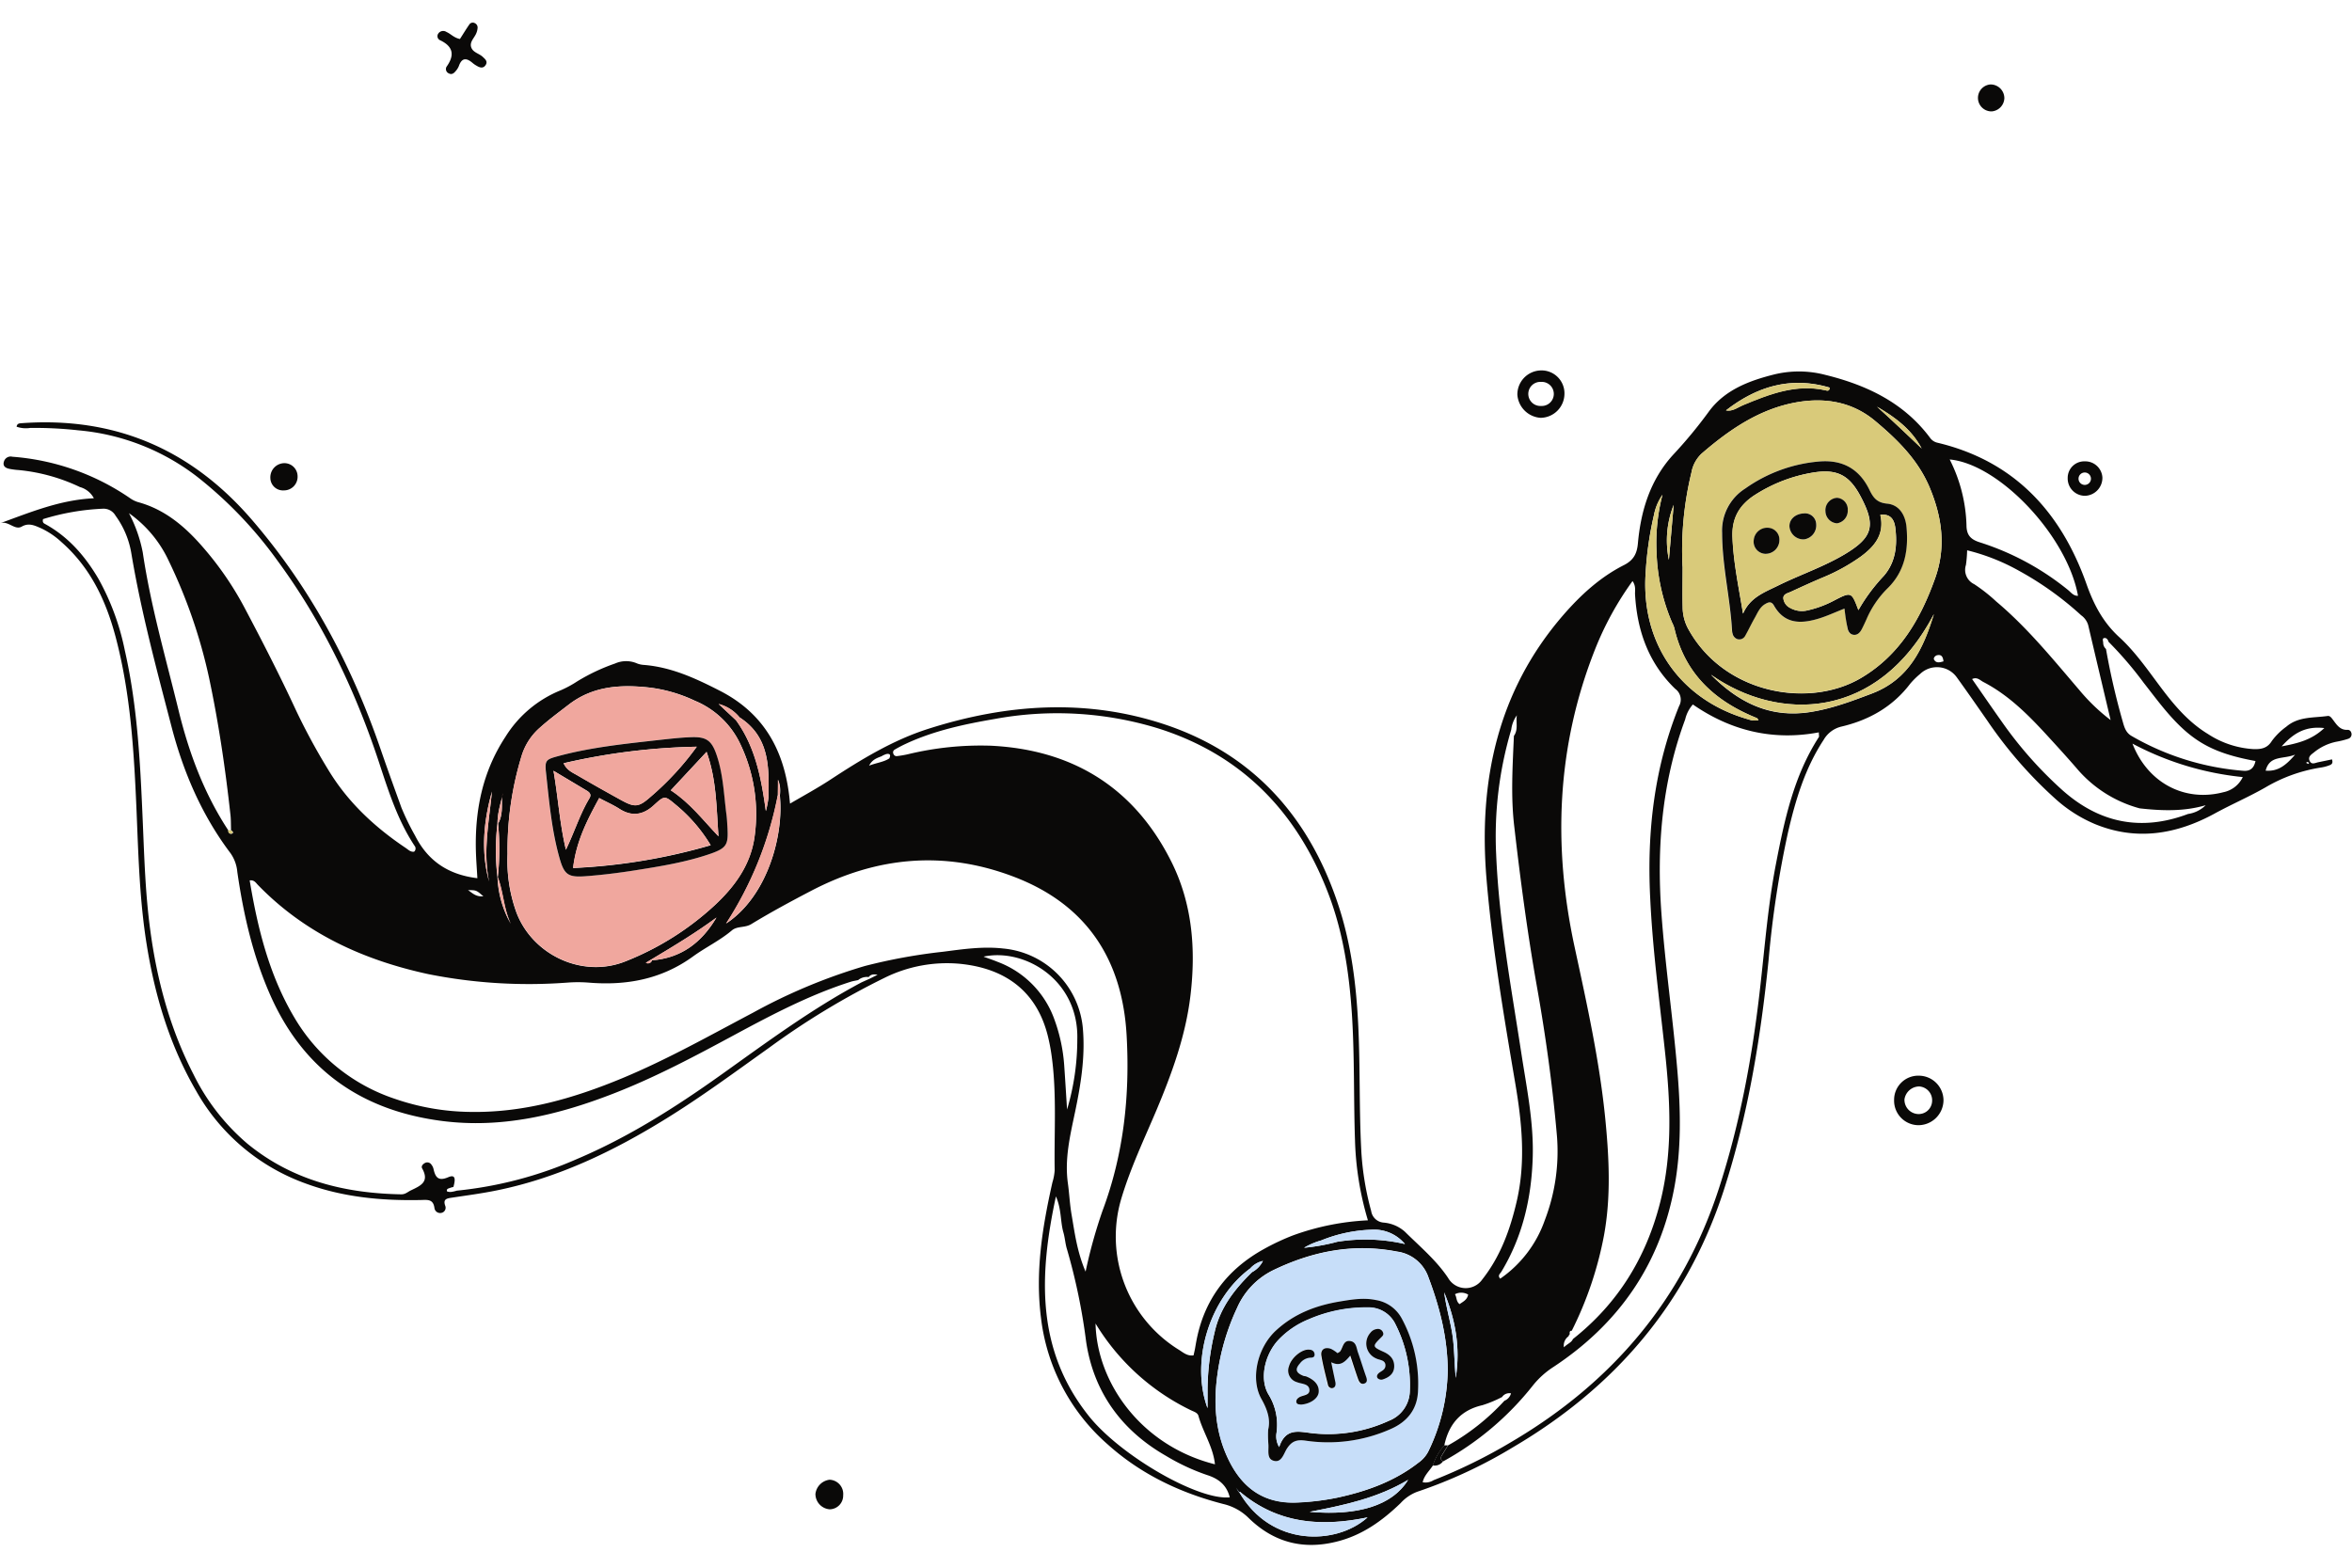 <svg xmlns="http://www.w3.org/2000/svg" id="Layer_1" data-name="Layer 1" viewBox="0 0 570 380"><defs><style>.cls-1{fill:#0a0908;}.cls-2{fill:#d9ca7a;}.cls-3{fill:#f0a79e;}.cls-4{fill:#c7def9;}</style></defs><path class="cls-1" d="M0,126.84c7.41-2.68,14.56-5.68,22.75-6.06a5.43,5.43,0,0,0-3.38-2.72,44.26,44.26,0,0,0-14.83-4.12,16.73,16.73,0,0,1-2.24-.29c-1-.19-1.71-.71-1.33-1.82A1.7,1.7,0,0,1,3,110.71a58,58,0,0,1,28.45,10,6.75,6.75,0,0,0,2,1c6.62,1.8,11.54,6.06,15.86,11.08a77.48,77.48,0,0,1,9.83,14.29c4.36,8.23,8.61,16.51,12.55,25a153.29,153.29,0,0,0,7.91,14.59c4.73,7.82,11.24,13.85,18.75,18.89.59.4,1.14,1,2,.89a1,1,0,0,0,.16-1.37c-3.94-5.94-6.14-12.63-8.34-19.32C86.37,167.91,78.44,151.15,67.32,136a100.46,100.46,0,0,0-19.51-20.42A55,55,0,0,0,19,104.31a95,95,0,0,0-11.69-.58,6.82,6.82,0,0,1-3.29-.3c.12-.77.64-.8,1.09-.84,22.58-1.67,41.12,6.23,55.9,23.36,14.18,16.44,24.18,35.17,31.21,55.6,1.63,4.75,3.35,9.48,5.06,14.21a60.46,60.46,0,0,0,3.3,6.77c3.08,6.11,8,9.49,15.11,10.34-.12-2.21-.3-4.41-.36-6.62-.26-9.91,1.64-19.25,7.18-27.68a28.15,28.15,0,0,1,13.36-11.24,26.22,26.22,0,0,0,4-2.16,47.08,47.08,0,0,1,9.19-4.34,6.62,6.62,0,0,1,5.13-.1,5.28,5.28,0,0,0,1.81.44c6.68.52,12.56,3.25,18.44,6.26,10.4,5.31,15.4,14,16.79,25.22.07.5.11,1,.23,2.14,3.42-2,6.7-3.78,9.79-5.81,7.49-4.91,15.14-9.58,23.7-12.31,19-6.07,38.39-7.42,57.53-1,21.44,7.22,34.95,22.62,41.91,43.86,3.11,9.48,4.32,19.32,4.79,29.3s.19,20.16.73,30.23a70,70,0,0,0,2.39,14.48,3.29,3.29,0,0,0,3,2.81,8.85,8.85,0,0,1,5.15,2.19c3.64,3.61,7.63,6.92,10.5,11.23a4.9,4.9,0,0,0,8.29.34c4.38-5.56,6.72-12,8.31-18.82,2.23-9.55,1.31-19-.3-28.52-2.8-16.51-5.6-33.05-7-49.74-1.95-23.54,2.59-45.39,18.53-63.86,4.25-4.91,9-9.27,14.77-12.19,2.38-1.21,3.17-2.82,3.39-5.27.71-7.94,3-15.37,8.46-21.39a111.89,111.89,0,0,0,8.62-10.4c3.86-5.38,9.82-7.62,16-9.17a25.31,25.31,0,0,1,12.35.12c10,2.46,19,6.72,25.35,15.22a3,3,0,0,0,1.8,1.22c18.63,4.43,29.93,16.79,36.12,34.22,1.77,5,4,9.27,7.92,12.88,4.28,3.91,7.49,8.82,11,13.39,3,3.9,6.29,7.56,10.58,10.15a22.51,22.51,0,0,0,11,3.63c1.9.06,3.37-.22,4.45-2a15.78,15.78,0,0,1,3.49-3.43c2.93-2.51,6.59-2.11,10-2.6.64-.1,1,.54,1.42,1.07.86,1.17,1.7,2.41,3.47,2.29.53,0,.87.45.92,1a1.14,1.14,0,0,1-.78,1.16,20.91,20.91,0,0,1-2.93.73,12.49,12.49,0,0,0-5.4,2.58c-.67.53-1.57,1.08-1,2.14.48.89,1.3.4,2,.25l3.37-.7c.33,1-.16,1.25-.59,1.42a9.73,9.73,0,0,1-2.18.57,37.89,37.89,0,0,0-13.35,4.8c-4,2.29-8.29,4.13-12.37,6.37-9.19,5-18.91,6.67-29,2.5a33.93,33.93,0,0,1-9.5-6.06,103.93,103.93,0,0,1-16.59-19.06c-2.45-3.51-4.87-7-7.4-10.5a5.91,5.91,0,0,0-8.81-.77,19.45,19.45,0,0,0-2.42,2.38c-4.23,5.58-9.95,8.81-16.63,10.39a6.76,6.76,0,0,0-4.35,3.22c-4.5,6.85-6.81,14.53-8.63,22.39a244.18,244.18,0,0,0-4.71,30.9c-1.92,19-5,37.82-10.93,56.08-8.94,27.41-26.45,47.67-51.06,62.13a116.51,116.51,0,0,1-23.21,10.78,10.44,10.44,0,0,0-4,2.75c-4.49,4.33-9.44,7.88-15.68,9.37-8.18,2-15.25,0-21.19-5.83a12.9,12.9,0,0,0-6.1-3.34c-10.38-2.68-19.91-7.19-27.93-14.38a48.21,48.21,0,0,1-16.23-30.65c-1.44-11.21.32-22.06,2.75-32.89a12.87,12.87,0,0,0,.56-3c-.16-9.31.55-18.65-.77-27.93-.21-1.49-.5-3-.85-4.44-2.56-10.53-9.83-16.51-21.36-17.65A34.09,34.09,0,0,0,214.41,237a185.92,185.92,0,0,0-28.06,17c-8.2,5.84-16.3,11.83-24.88,17.13-12.81,7.93-26.23,14.4-41.1,17.42-3.57.73-7.2,1.21-10.8,1.75-1.22.19-2.29.3-1.66,2a1.27,1.27,0,0,1-1,1.71,1.39,1.39,0,0,1-1.63-1.24c-.31-2.19-1.75-1.92-3.35-1.89-9.5.19-18.83-.68-27.84-4a49.77,49.77,0,0,1-26.54-22.43c-6.4-11-10-23-12-35.5-1.7-10.58-2-21.27-2.44-32-.61-14.32-1.4-28.64-5.1-42.6-2.34-8.79-6.09-16.77-13.08-22.92a19.28,19.28,0,0,0-5-3.39c-1.46-.63-2.92-1.39-4.65-.4S2,126.11,0,126.84Zm210.55,110a3.3,3.3,0,0,0-2.58.73c-.6.14-1.23.22-1.82.41-9.88,3.15-19,7.94-28.09,12.84-9.64,5.2-19.3,10.35-29.53,14.31-13.29,5.15-26.89,8.43-41.31,6.6-19.4-2.48-33.51-12.2-41.59-30.23-4.3-9.63-6.62-19.79-8.12-30.16a9.25,9.25,0,0,0-1.64-4.52c-6.93-9.18-11.4-19.56-14.28-30.6-3.64-14-7.42-28-9.79-42.27A21.35,21.35,0,0,0,28,125a3.32,3.32,0,0,0-3.09-1.69,57.43,57.43,0,0,0-14.48,2.52c-.2.8.16,1,.47,1.17,5.71,3.13,9.78,7.86,13,13.37a60.22,60.22,0,0,1,6.35,17.29c3.14,13.81,3.77,27.9,4.37,42,.36,8.56.63,17.11,1.77,25.6,1.63,12.29,4.81,24.13,10.53,35.21A52.27,52.27,0,0,0,60,277.26c10.85,8.87,23.57,12,37.26,12.24,1,0,1.53-.58,2.28-.94,2.37-1.14,4.61-2.05,2.77-5.34-.34-.61.3-1.2.92-1.42a1.2,1.2,0,0,1,1.32.5,2.73,2.73,0,0,1,.5,1c.44,2,1.11,3.11,3.56,2.06,1.56-.67,1.92.09,1.27,2.36a4.77,4.77,0,0,0-.7.18c-.39.18-1,.19-.87.82,0,.15.66.23,1,.2a8.79,8.79,0,0,0,1.4-.31,96,96,0,0,0,29-7.62c12.57-5.32,24-12.59,35.08-20.49s22-16,34-22.38l2-.9,1.89-.94C211.74,236.11,211.08,236.16,210.55,236.79Zm169.88,86.56a1,1,0,0,0-.3.51,2.74,2.74,0,0,0-1.12,2.67c.94-.92,1.84-1.15,2.18-2,10.88-8.59,17.74-19.72,21.14-33.1,3.09-12.19,2.48-24.49,1.15-36.8s-3-24.75-3.57-37.22c-.78-15.92,1-31.43,7-46.28a3.23,3.23,0,0,0-.92-4.2c-6.51-6.28-9.27-14.2-9.75-23.06,0-.91.21-1.93-.6-3.07a75.56,75.56,0,0,0-9.14,16.69c-9.26,23.48-10.18,47.56-4.9,72,3,13.9,6.09,27.79,7.47,42,.9,9.29,1.35,18.6-.34,27.87a87.43,87.43,0,0,1-7.82,23.16C380.43,322.55,380.35,322.9,380.43,323.35Zm-12.83-150a7.43,7.43,0,0,0-1.36,3.48,90.75,90.75,0,0,0-3.65,30.23c.68,16.26,3.66,32.26,6.12,48.31,1.28,8.34,3,16.63,2.74,25.12-.3,9.85-2.45,19.2-7.6,27.72-.28.46-1,.92-.27,1.68a28.73,28.73,0,0,0,10.8-14.18,46.45,46.45,0,0,0,2.94-20.4c-1.05-12.15-2.73-24.24-4.86-36.25-2.28-12.88-4-25.85-5.49-38.83-.86-7.27-.39-14.6-.08-21.9,1.12-1.55.43-3.37.72-5l.11-.56.2.17C367.82,173.05,367.71,173.19,367.6,173.34Zm-153.79,9.84c-1.11.47-2.36.74-3.19,2.35,1.87-.72,3.51-.85,4.91-1.76.19-.42.36-1-.21-1.08S214.32,183,213.81,183.18Zm-93.1,16.43c1.55-2.73.54-5.89,1.17-7.34-.26,1.52-1.31,4.33-1.32,7.34a54.36,54.36,0,0,0,0,13,24.83,24.83,0,0,0,3.23,11.29c-1.74-3.58-1.76-7.62-3.17-11.3A62.67,62.67,0,0,0,120.71,199.61ZM158,232.77c7.15-.52,12.1-4.38,15.64-10.36-5,3.69-10.29,6.88-15.61,10.06l-1.51.9A1,1,0,0,0,158,232.77Zm162.23,67.9a17,17,0,0,0-4.19,1.78,49.06,49.06,0,0,0,8-1.43,42.61,42.61,0,0,1,16.45.53,9.77,9.77,0,0,0-8.22-3.47A35.45,35.45,0,0,0,320.2,300.67ZM178.39,174.61c4.68,6.45,6.11,14,7.22,22a22.71,22.71,0,0,0,.63-3.29c.16-7.37.26-14.73-7-19.42a9.58,9.58,0,0,0-5.07-3.23Zm185.67,164a28.6,28.6,0,0,1-4.8,2c-5.14,1.17-8,4.43-9.16,9.38,0,.12-.05.24-.07.37a14.09,14.09,0,0,0-2.77,4.86c-.83,1.31-2.11,2.38-2.48,4.07a3.65,3.65,0,0,0,2.64-.5,128.17,128.17,0,0,0,18.92-9.31c24.27-14.29,41.45-34.39,50.22-61.37,5.15-15.85,8.14-32.13,10-48.65,1.14-10,1.9-20,3.81-29.91,2.07-10.75,4.34-21.46,10.42-30.88.11-.17,0-.47,0-1.15-11.15,2.1-21.36-.41-30.53-6.76a8.26,8.26,0,0,0-1.86,3.62c-5.62,15.15-6.92,30.84-5.77,46.84.92,12.82,2.8,25.53,3.88,38.33.8,9.42,1,18.87-.73,28.24-3.48,18.72-13.48,33.09-29.27,43.53a20.69,20.69,0,0,0-5,4.49,71.56,71.56,0,0,1-21.76,18.42c-.69-.37-.66-.88-.3-1.46.5-.8,1-1.61,1.48-2.41a55,55,0,0,0,13.66-10.82,2.7,2.7,0,0,0,1.6-1.8A2.13,2.13,0,0,0,364.06,338.57ZM303,307.46c-9.78,7.2-14.57,22.32-10.35,33.87,0-1.92,0-3.28,0-4.63a61.91,61.91,0,0,1,1.73-13.83c1.31-5.9,4.86-10.41,9.06-14.51a6.15,6.15,0,0,0,2.63-2.71A5.7,5.7,0,0,0,303,307.46ZM188.51,192.79A87.51,87.51,0,0,1,176,223.85c10.18-6.73,14-21.76,13-31.06a7.26,7.26,0,0,0-.42-3.79ZM300.18,361.65c-.22-.37-.43-.74-.65-1.1l.72,1c7.72,13.54,23.7,13,31.17,6.24-11.2,2.34-21.73,1.58-30.87-6.16C300.47,361.6,300.3,361.66,300.18,361.65Zm210.2-204.34a174.06,174.06,0,0,0,4.06,17.61c.37,1.29.71,2.62,2.08,3.44a64.06,64.06,0,0,0,27.09,8.47c1.75.17,2.65-.69,3-2.36-10.33-1.9-15.39-4.72-21.66-12.11-1.87-2.2-3.6-4.53-5.39-6.8a90,90,0,0,0-8.57-10c-.12-.49-.47-.93-.9-.91-.73,0-.4.71-.39,1.11A2,2,0,0,0,510.38,157.31Zm19.84,40a7.61,7.61,0,0,0,4.32-2.13c-5.31,1.56-10.64,1.36-16,.76a30.3,30.3,0,0,1-15.33-9.78c-2.14-2.47-4.34-4.89-6.55-7.3-4.75-5.21-9.66-10.26-16-13.55-.78-.4-1.5-1.3-2.73-.71,2.42,3.48,4.76,6.9,7.16,10.28a97,97,0,0,0,14.71,16.64C508.76,199.51,518.9,201.57,530.22,197.32ZM56,201.31c-.06-1.38,0-2.77-.19-4.14-1.21-11-2.84-22-5.13-32.81a127,127,0,0,0-9.81-28.46,29.14,29.14,0,0,0-9.62-11.51,34.27,34.27,0,0,1,3.35,9.53c1.93,13,5.57,25.54,8.67,38.24,2.52,10.32,6.19,20.19,12.07,29.13,0,.66.43.94.89.77S56.4,201.46,56,201.31ZM331.51,295.8a74.89,74.89,0,0,1-3.13-19.38c-.35-10.19-.09-20.39-.75-30.59-.65-9.84-2.07-19.54-5.54-28.77-7.52-20-21-34.15-41.7-40.59a83.31,83.31,0,0,0-39.23-2.21c-7.45,1.28-14.81,2.84-21.72,6.07-.9.42-1.79.89-2.65,1.4a.76.76,0,0,0-.27,1,.79.79,0,0,0,.84.55,25.38,25.38,0,0,0,2.61-.44,75.07,75.07,0,0,1,20.24-2.08c19.9,1,34.75,10.25,43.68,28.14,5.09,10.19,5.95,21.23,4.61,32.45-1.16,9.72-4.48,18.81-8.24,27.76-3,7.08-6.29,14-8.5,21.38a32.27,32.27,0,0,0,14,36.73c1,.63,2,1.53,3.49,1.32.11-.5.23-1,.32-1.43s.21-1.25.33-1.86c1.85-10.08,7.4-17.47,16.3-22.43a56.34,56.34,0,0,1,7.16-3.37A61.62,61.62,0,0,1,331.51,295.8Zm-271-82.39c1.93,11.59,4.71,22.89,10.76,33.12a44.56,44.56,0,0,0,24.39,19.81,57.88,57.88,0,0,0,18.15,3.18c13,.25,25.13-3.24,37-8.17,10.94-4.55,21.24-10.37,31.7-15.89a136,136,0,0,1,27.1-11.31,134.78,134.78,0,0,1,18.92-3.45c4.88-.63,9.7-1.35,14.65-.78a21.33,21.33,0,0,1,19.29,19.91c.5,6.6-.55,13.06-1.88,19.47-1.21,5.79-2.63,11.53-1.79,17.53.35,2.5.45,5,.88,7.51.77,4.47,1.32,9,3.41,13.9a120.86,120.86,0,0,1,4.11-14.78c5.13-13.69,6.64-27.89,5.84-42.36-1-18.62-9.82-32-27.58-38.67-16.77-6.33-33.1-4.75-48.88,3.5-4.9,2.56-9.78,5.19-14.51,8.07-1.55.95-3.41.42-4.72,1.54-2.91,2.46-6.36,4.09-9.4,6.3-7.67,5.57-16.24,7.11-25.43,6.33a33.38,33.38,0,0,0-4.9,0,124.38,124.38,0,0,1-33.84-2.05C88,232.7,73.88,226.23,62.52,214.52,62,214,61.63,213.24,60.48,213.41Zm347.28-76.06c0,3.27-.07,6.54,0,9.81a11.17,11.17,0,0,0,1.24,5.08c8.61,16,29.45,19.66,42.16,12,9.24-5.54,14.25-14.2,17.76-24,2.71-7.57,1.73-14.78-1.27-22-2.81-6.74-7.79-11.64-13.23-16.19-5.62-4.72-12.32-5.74-19.16-4.51-8.89,1.61-16.19,6.61-22.93,12.44a8.28,8.28,0,0,0-2.44,4.57A79.62,79.62,0,0,0,407.76,137.35ZM123,207a36.77,36.77,0,0,0,2.18,14.28c4,10.33,16.06,15.88,26.36,11.77a69.25,69.25,0,0,0,21.63-13.59c4.76-4.42,8.59-9.61,9.63-16.28A39.32,39.32,0,0,0,179.24,180a21.06,21.06,0,0,0-10.8-10.13,35.93,35.93,0,0,0-10.82-3.19c-7-.8-13.82-.49-19.78,4.11-2.39,1.84-4.82,3.62-7.07,5.66a14.74,14.74,0,0,0-4.39,6.9A78,78,0,0,0,123,207ZM350.85,332.07c-.05-7.78-1.92-15.15-4.64-22.4a9.37,9.37,0,0,0-7.66-6.31c-10.55-2.05-20.47-.08-30,4.52a18.32,18.32,0,0,0-8.71,9.06A55.6,55.6,0,0,0,295,333.51c-.94,7.12-.39,14,2.9,20.6,3.43,6.86,8.77,10.46,16.61,10.06A59.82,59.82,0,0,0,324.2,363c7.08-1.52,13.76-3.92,19.56-8.44a7.55,7.55,0,0,0,2.42-2.79A46.36,46.36,0,0,0,350.85,332.07ZM255.9,290c-4.14,19.26-4.78,37.27,8,53.27,7.67,9.6,26.56,20.49,34.13,19.67-.75-2.94-2.64-4.5-5.56-5.42a51.31,51.31,0,0,1-9.88-4.62c-10.85-6.19-17.59-15.57-19.38-27.77a145.2,145.2,0,0,0-4.63-22.32c-.41-1.31-.48-2.73-.86-4.05C256.94,296.07,257.29,293.2,255.9,290ZM511.5,174.54c-1.94-8.19-3.7-15.6-5.43-23a4.46,4.46,0,0,0-1.71-2.4,77.47,77.47,0,0,0-15-10.75,50.13,50.13,0,0,0-12.63-5,30.72,30.72,0,0,1-.29,3.54,3.84,3.84,0,0,0,2,4.67,40.07,40.07,0,0,1,5.33,4.19c7.56,6.35,13.75,14,20.13,21.45A46.33,46.33,0,0,0,511.5,174.54Zm-39-63.17a37.48,37.48,0,0,1,4.07,15.89c0,2.43,1,3.5,3.23,4.2A65.06,65.06,0,0,1,501.17,143c.72.57,1.3,1.47,2.43,1.42C501,129.94,484.5,112.44,472.46,111.37Zm-207,209.44c.33,14.47,11.16,29.67,28.94,34.13-.44-4.25-2.9-7.76-4-11.74-.21-.76-1.06-1-1.74-1.32A54.89,54.89,0,0,1,265.5,320.81ZM402.9,119.92a12.79,12.79,0,0,0-2.07,4.91,82.24,82.24,0,0,0-2,13.79c-1.29,17.25,8.37,31.09,24.95,35.77a4.37,4.37,0,0,0,2.4.17c-.26-.32-.32-.46-.41-.5-10.16-4.07-17.49-10.73-20-21.8a7.62,7.62,0,0,0-.57-1.4,47,47,0,0,1-3.75-17.21A46,46,0,0,1,402.9,119.92Zm-164.48,112c1.13.41,2.28.79,3.4,1.25a23.23,23.23,0,0,1,13.77,14.11,40.34,40.34,0,0,1,2.32,11c.25,3.55.46,7.1.69,10.66a59.6,59.6,0,0,0,2.48-17C261.47,237.57,248.37,229.78,238.42,231.87Zm176.29-68.29c6.58,6.59,14.16,10.47,23.84,9,5.26-.8,10.16-2.64,15.11-4.52,9-3.43,12.47-10.94,15-19.25C455,174.88,430.91,174.94,414.71,163.58Zm102.11,16.68c3.7,9.5,12.67,14.16,22,11.72a6.65,6.65,0,0,0,4.71-3.67A72.15,72.15,0,0,1,516.82,180.26ZM317.39,366.46c11.88,1.05,20.17-1.67,23.87-7.76C333.78,363.18,325.63,364.86,317.39,366.46Zm100.88-267c1.61.32,2.79-.7,4.12-1.26,6.41-2.66,12.83-5.2,20-3.6.31.07,1,.33,1-.66C434,91.17,425.75,93.67,418.27,99.49ZM350,313.26c.42,3.52,1.46,6.83,2,10.29.5,3.29.44,6.59.8,10.44C354,326.37,352.62,319.68,350,313.26ZM118.52,213.68c-1.51-7.33,0-14.56.7-21.81C117.2,199.08,116.52,206.33,118.52,213.68Zm444.77-37.2c-4.56-.51-7.41,1.19-10.34,4.44C557,180.15,560.23,179.35,563.29,176.48ZM454.88,98.58c3.67,3.3,7.25,6.71,10.83,10.13C463.26,104.06,459.25,101.12,454.88,98.58Zm-49.27,23.81a23.36,23.36,0,0,0-1.16,13.31C404.82,131.47,405.19,127.24,405.61,122.39ZM549.07,186.8c3,.25,4.93-1.3,7.14-3.88C553.3,184.1,550.06,183,549.07,186.8Zm-193.27,127a3.27,3.27,0,0,0-3.2-.08c.48.73.24,1.68,1.12,2.4C354.52,315.53,355.54,315.13,355.8,313.82ZM117.14,217.26c-1.7-1.49-1.7-1.49-3.72-1.5C114.48,216.45,115.28,217.42,117.14,217.26ZM471,160.31c-.12-.92-.36-1.73-1.52-1.49-.51.1-1,.7-.75,1.1C469.27,160.85,470.18,160.53,471,160.31Zm88.38,24.87.25-.27a1.86,1.86,0,0,0-.5-.22c-.06,0-.16.14-.24.22Z"></path><path class="cls-1" d="M465,260.74a6,6,0,0,1,6,6,6.1,6.1,0,0,1-6.09,6,5.94,5.94,0,0,1-5.88-6.09A5.85,5.85,0,0,1,465,260.74Zm.17,2.61a3.65,3.65,0,0,0-3.63,3.13,3.46,3.46,0,0,0,3.15,3.55,3.26,3.26,0,0,0,3.55-3.07A3.36,3.36,0,0,0,465.12,263.35Z"></path><path class="cls-1" d="M373.39,89.79a5.55,5.55,0,0,1,5.75,5.7,5.86,5.86,0,0,1-5.76,5.79,6.05,6.05,0,0,1-5.65-5.6A5.83,5.83,0,0,1,373.39,89.79Zm.08,8.61a2.92,2.92,0,1,0,0-5.83,2.92,2.92,0,1,0,0,5.83Z"></path><path class="cls-1" d="M111.47,9.45c.79-1.23,1.5-2.41,2.28-3.53a1,1,0,0,1,1.35-.29,1.16,1.16,0,0,1,.63,1.25A3.74,3.74,0,0,1,115.45,8c-.43,1.15-1.68,2.11-1.27,3.42s1.92,1.52,2.82,2.37c.55.52,1.23,1.06.74,1.9-.59,1-1.45.73-2.26.23a5.91,5.91,0,0,1-.93-.64c-1.46-1.26-2.62-1.37-3.35.74a4.24,4.24,0,0,1-.81,1.26c-.41.5-.92.88-1.62.51a1.14,1.14,0,0,1-.56-1.6c2-2.8,1.67-4.91-1.56-6.44a1.08,1.08,0,0,1-.43-1.62,1.43,1.43,0,0,1,2-.37C109.24,8.19,110,9.17,111.47,9.45Z"></path><path class="cls-1" d="M505.23,111.83a4.16,4.16,0,0,1,4.28,3.89,4.36,4.36,0,0,1-4.18,4.46,4.2,4.2,0,0,1-4.23-4.35A4,4,0,0,1,505.23,111.83Zm1.5,4.32a1.48,1.48,0,1,0-3-.23,1.49,1.49,0,0,0,3,.23Z"></path><path class="cls-1" d="M204.34,362.45a3.32,3.32,0,0,1-3.26,3.4,3.73,3.73,0,0,1-3.46-3.73,3.92,3.92,0,0,1,3.42-3.44A3.44,3.44,0,0,1,204.34,362.45Z"></path><path class="cls-1" d="M68.79,118.87a3.06,3.06,0,0,1-3.27-3,3.43,3.43,0,0,1,3.52-3.6,3.2,3.2,0,0,1,3.08,3.19A3.3,3.3,0,0,1,68.79,118.87Z"></path><path class="cls-1" d="M485.75,23.79A3.33,3.33,0,0,1,482.7,27a3.27,3.27,0,0,1-.32-6.53A3.34,3.34,0,0,1,485.75,23.79Z"></path><path class="cls-2" d="M407.76,137.35a79.62,79.62,0,0,1,2.15-22.81,8.28,8.28,0,0,1,2.44-4.57c6.74-5.83,14-10.83,22.93-12.44,6.84-1.23,13.54-.21,19.16,4.51,5.44,4.55,10.42,9.45,13.23,16.19,3,7.23,4,14.44,1.27,22-3.51,9.84-8.52,18.5-17.76,24-12.71,7.62-33.55,3.94-42.16-12a11.17,11.17,0,0,1-1.24-5.08C407.69,143.89,407.76,140.62,407.76,137.35ZM447,147.52c.26,1.74.45,3.11.66,4.47.13.92.46,1.76,1.51,1.88s1.61-.57,2-1.39.77-1.58,1.13-2.38a23.64,23.64,0,0,1,5.06-7.45c4.28-4.16,5.15-9.37,4.63-14.94-.27-2.79-1.7-5.35-4.7-5.63-2.47-.23-3.37-1.46-4.29-3.37-2.37-4.92-6.25-7.24-11.85-6.87a36.25,36.25,0,0,0-18.21,6.56,12.06,12.06,0,0,0-5.63,10.82c0,8,1.95,15.72,2.41,23.63a3.1,3.1,0,0,0,.13.74,1.79,1.79,0,0,0,1.19,1.34,1.62,1.62,0,0,0,1.9-.88c.8-1.42,1.49-2.91,2.3-4.32.67-1.19,1.18-2.52,2.45-3.28.83-.5,1.55-.77,2.18.33,2.58,4.56,6.59,4.45,10.85,3.16C442.73,149.32,444.66,148.42,447,147.52Z"></path><path class="cls-3" d="M123,207a78,78,0,0,1,3.35-23.63,14.74,14.74,0,0,1,4.39-6.9c2.25-2,4.68-3.82,7.07-5.66,6-4.6,12.78-4.91,19.78-4.11a35.93,35.93,0,0,1,10.82,3.19A21.06,21.06,0,0,1,179.24,180a39.32,39.32,0,0,1,3.59,23.16c-1,6.67-4.87,11.86-9.63,16.28A69.25,69.25,0,0,1,151.57,233c-10.3,4.11-22.4-1.44-26.36-11.77A36.77,36.77,0,0,1,123,207Zm53.29-6c-.08-1.13-.11-2.27-.25-3.39-.65-5-.79-10-2.48-14.84-1.15-3.27-2.44-4.19-5.9-4.09-2.64.07-5.27.39-7.89.67-8.25.91-16.51,1.76-24.55,3.93-2.86.77-3.24,1-2.94,3.85.76,7,1.36,14,3.28,20.83,1.16,4.11,2.1,4.75,6.48,4.41,3.88-.3,7.76-.78,11.61-1.38,6.33-1,12.68-1.95,18.74-4.13C176,205.53,176.5,204.66,176.32,201Z"></path><path class="cls-4" d="M350.85,332.07a46.36,46.36,0,0,1-4.67,19.65,7.55,7.55,0,0,1-2.42,2.79C338,359,331.28,361.43,324.2,363a59.82,59.82,0,0,1-9.71,1.22c-7.84.4-13.18-3.2-16.61-10.06-3.29-6.56-3.84-13.48-2.9-20.6a55.6,55.6,0,0,1,4.85-16.57,18.32,18.32,0,0,1,8.71-9.06c9.54-4.6,19.46-6.57,30-4.52a9.37,9.37,0,0,1,7.66,6.31C348.93,316.92,350.8,324.29,350.85,332.07Zm-43.51,14.47a27.07,27.07,0,0,0,0,3.43c.2,1.43-.46,3.53,1.16,4.07,2,.69,2.53-1.64,3.33-2.89,1.18-1.82,2.37-2.27,4.64-1.93a37.22,37.22,0,0,0,20.31-2.74c4.22-1.77,6.73-4.91,6.84-9.53a33.19,33.19,0,0,0-4-17.44,8.69,8.69,0,0,0-6.25-4.39c-2.94-.61-5.78-.13-8.62.34-5.81,1-11.18,3-15.59,7.07s-6.25,11.72-3.48,16.61C307.17,341.7,307.94,344.11,307.34,346.54Z"></path><path class="cls-2" d="M402.9,119.92a46,46,0,0,0-1.44,13.73,47,47,0,0,0,3.75,17.21,7.62,7.62,0,0,1,.57,1.4c2.54,11.07,9.87,17.73,20,21.8.09,0,.15.18.41.5a4.37,4.37,0,0,1-2.4-.17c-16.58-4.68-26.24-18.52-24.95-35.77a82.24,82.24,0,0,1,2-13.79A12.79,12.79,0,0,1,402.9,119.92Z"></path><path class="cls-2" d="M414.71,163.58c16.2,11.36,40.33,11.3,54-14.76-2.55,8.31-6,15.82-15,19.25-5,1.88-9.85,3.72-15.11,4.52C428.87,174.05,421.29,170.17,414.71,163.58Z"></path><path class="cls-4" d="M300.18,361.66c.12,0,.29-.06.37,0,9.14,7.74,19.67,8.5,30.87,6.16-7.47,6.74-23.45,7.3-31.17-6.24Z"></path><path class="cls-3" d="M188.93,192.79c1.08,9.3-2.77,24.33-13,31.06a87.51,87.51,0,0,0,12.53-31.06l.21,0Z"></path><path class="cls-4" d="M303.42,308.36c-4.2,4.1-7.75,8.61-9.06,14.51a61.91,61.91,0,0,0-1.73,13.83c0,1.35,0,2.71,0,4.63-4.22-11.55.57-26.67,10.34-33.86Z"></path><path class="cls-3" d="M179.22,173.88c7.28,4.69,7.18,12.05,7,19.42a22.71,22.71,0,0,1-.63,3.29c-1.11-8-2.54-15.53-7.22-22Z"></path><path class="cls-4" d="M317.39,366.46c8.24-1.6,16.39-3.28,23.87-7.76C337.56,364.79,329.27,367.51,317.39,366.46Z"></path><path class="cls-2" d="M418.27,99.49c7.48-5.82,15.7-8.32,25.17-5.52-.06,1-.73.73-1,.66-7.18-1.6-13.6.94-20,3.6C421.06,98.79,419.88,99.81,418.27,99.49Z"></path><path class="cls-4" d="M320.2,300.67a35.45,35.45,0,0,1,12.06-2.59,9.77,9.77,0,0,1,8.22,3.47A42.56,42.56,0,0,0,324,301C322.77,300.81,321.43,301.31,320.2,300.67Z"></path><path class="cls-3" d="M158,232.47c5.32-3.18,10.63-6.37,15.61-10.06-3.54,6-8.49,9.84-15.64,10.36Z"></path><path class="cls-4" d="M350,313.26c2.59,6.42,4,13.11,2.78,20.73-.36-3.85-.3-7.15-.8-10.44C351.49,320.09,350.45,316.78,350,313.26Z"></path><path class="cls-3" d="M118.52,213.68c-2-7.35-1.32-14.6.7-21.81C118.53,199.12,117,206.35,118.52,213.68Z"></path><path class="cls-2" d="M454.88,98.58c4.37,2.54,8.38,5.48,10.83,10.13C462.13,105.29,458.55,101.88,454.88,98.58Z"></path><path class="cls-2" d="M405.61,122.39c-.42,4.85-.79,9.08-1.16,13.31A23.36,23.36,0,0,1,405.61,122.39Z"></path><path class="cls-3" d="M120.65,212.6c1.41,3.68,1.43,7.72,3.17,11.3a24.83,24.83,0,0,1-3.23-11.29Z"></path><path class="cls-4" d="M320.2,300.67c1.23.64,2.57.14,3.84.35a49.36,49.36,0,0,1-8,1.43A17,17,0,0,1,320.2,300.67Z"></path><path class="cls-3" d="M120.56,199.61c0-3,1.06-5.82,1.32-7.34-.63,1.45.38,4.61-1.17,7.34Z"></path><path class="cls-3" d="M120.56,199.61h.15a62.67,62.67,0,0,1-.06,13h-.06A54.36,54.36,0,0,1,120.56,199.61Z"></path><path class="cls-1" d="M350,350.34h.91c-.49.8-1,1.61-1.48,2.41-.36.58-.39,1.09.29,1.46a2.47,2.47,0,0,1-2.49,1A14.09,14.09,0,0,1,350,350.34Z"></path><path class="cls-3" d="M179.22,173.88l-.83.73-4.24-4A9.58,9.58,0,0,1,179.22,173.88Z"></path><path class="cls-4" d="M303.42,308.36l-.45-.89a5.72,5.72,0,0,1,3.08-1.82A6.15,6.15,0,0,1,303.42,308.36Z"></path><path class="cls-3" d="M188.93,192.79l-.21,0-.21,0V189A7.26,7.26,0,0,1,188.93,192.79Z"></path><path class="cls-3" d="M158,232.47l0,.3a1,1,0,0,1-1.48.6Z"></path><path class="cls-4" d="M300.25,361.58l-.72-1c.22.36.43.73.65,1.1Z"></path><path class="cls-2" d="M55.3,201.29a.8.8,0,0,1,.66,0c.44.15.56.63.23.75S55.25,202,55.3,201.29Z"></path><path class="cls-1" d="M447,147.52c-2.29.9-4.22,1.8-6.24,2.42-4.26,1.29-8.27,1.4-10.85-3.16-.63-1.1-1.35-.83-2.18-.33-1.27.76-1.78,2.09-2.45,3.28-.81,1.41-1.5,2.9-2.3,4.32a1.62,1.62,0,0,1-1.9.88,1.79,1.79,0,0,1-1.19-1.34,3.1,3.1,0,0,1-.13-.74c-.46-7.91-2.39-15.66-2.41-23.63a12.06,12.06,0,0,1,5.63-10.82,36.25,36.25,0,0,1,18.21-6.56c5.6-.37,9.48,2,11.85,6.87.92,1.91,1.82,3.14,4.29,3.37,3,.28,4.43,2.84,4.7,5.63.52,5.57-.35,10.78-4.63,14.94a23.64,23.64,0,0,0-5.06,7.45c-.36.8-.73,1.6-1.13,2.38s-1,1.51-2,1.39-1.38-1-1.51-1.88C447.4,150.63,447.21,149.26,447,147.52Zm-24.54,1.18c1.66-3.88,5.13-5.11,8.4-6.73,5.3-2.62,10.94-4.5,16.05-7.52,7-4.16,7.8-7,4-14.15-2.73-5.15-5.7-6.68-11.45-5.76a37.2,37.2,0,0,0-14,5.34c-3.9,2.45-5.78,5.69-5.59,10.33C420.09,136.39,421.38,142.43,422.41,148.7Zm33.25-23.89c1.1,4.73-1.42,7.68-4.82,10.16a46.24,46.24,0,0,1-9.26,5.07c-2.54,1.08-5.06,2.23-7.57,3.39-.77.35-1.91.53-1.86,1.58a2.93,2.93,0,0,0,1.69,2.37,5.77,5.77,0,0,0,4,.61,25.68,25.68,0,0,0,6.37-2.3c4.43-2.31,4.44-2.31,6.13,2.2a43.06,43.06,0,0,1,6.13-8.27c2.93-3.35,3.34-7.52,2.8-11.75C459.07,126.11,458.29,124.45,455.66,124.81Z"></path><path class="cls-1" d="M176.32,201c.18,3.7-.31,4.57-3.9,5.86C166.36,209,160,210,153.68,211c-3.85.6-7.73,1.08-11.61,1.38-4.38.34-5.32-.3-6.48-4.41-1.92-6.81-2.52-13.84-3.28-20.83-.3-2.86.08-3.08,2.94-3.85,8-2.17,16.3-3,24.55-3.93,2.62-.28,5.25-.6,7.89-.67,3.46-.1,4.75.82,5.9,4.09,1.69,4.79,1.83,9.87,2.48,14.84C176.21,198.69,176.24,199.83,176.32,201Zm-31.11-7.52c-2.89,5.28-5.55,10.44-6.31,16.93a141.87,141.87,0,0,0,33.34-5.52,38,38,0,0,0-8-9.42c-3.21-2.67-3-2.77-5.85-.2-2.48,2.27-5.23,2.75-8.24.82C148.66,195.12,147.06,194.42,145.21,193.44ZM168.86,181a155.23,155.23,0,0,0-32.27,4c.8,1.73,2.16,2.24,3.3,2.91,3.45,2,7,4,10.48,5.93s4.35,1.89,7.38-.78A69.48,69.48,0,0,0,168.86,181Zm-6.3,10.56c4.71,3.09,7.87,7.3,11.56,11.15-.5-6.83-.43-13.6-2.88-20.47Zm-28.42-4.73c1.15,6.69,1.48,12.65,3,19.14,2.17-4.55,3.45-8.76,5.71-12.5.51-.86.09-1.38-.64-1.82Z"></path><path class="cls-1" d="M307.34,346.54c.6-2.43-.17-4.84-1.62-7.4-2.77-4.89-1-12.47,3.48-16.61s9.78-6.11,15.59-7.07c2.84-.47,5.68-.95,8.62-.34a8.69,8.69,0,0,1,6.25,4.39,33.19,33.19,0,0,1,4,17.44c-.11,4.62-2.62,7.76-6.84,9.53a37.22,37.22,0,0,1-20.31,2.74c-2.27-.34-3.46.11-4.64,1.93-.8,1.25-1.3,3.58-3.33,2.89-1.62-.54-1-2.64-1.16-4.07A27.07,27.07,0,0,1,307.34,346.54Zm2.67,4.21c1.55-4.67,4.69-3.74,7.86-3.35a35.11,35.11,0,0,0,18.73-3,7.91,7.91,0,0,0,5.07-7.36,32.52,32.52,0,0,0-3.47-16,7.18,7.18,0,0,0-6.69-4.09,34.83,34.83,0,0,0-14.31,2.87,21,21,0,0,0-7.43,5.06c-3.28,3.55-4.65,9.47-2.26,13.3a13.91,13.91,0,0,1,1.85,9.22A5.07,5.07,0,0,0,310,350.75Z"></path><path class="cls-2" d="M422.41,148.7c-1-6.27-2.32-12.31-2.58-18.49-.19-4.64,1.69-7.88,5.59-10.33a37.2,37.2,0,0,1,14-5.34c5.75-.92,8.72.61,11.45,5.76,3.79,7.15,3,10-4,14.15-5.11,3-10.75,4.9-16.05,7.52C427.54,143.59,424.07,144.82,422.41,148.7Zm14.74-24.25c-2.08.1-3.53,1.43-3.46,3.16a3.39,3.39,0,0,0,3.53,3.13,3.42,3.42,0,0,0,2.95-3.69A2.7,2.7,0,0,0,437.15,124.45Zm-9.37,9.79a3.34,3.34,0,0,0,3.45-3.18,2.88,2.88,0,0,0-2.61-3.07,3.28,3.28,0,0,0-3.61,3A2.94,2.94,0,0,0,427.78,134.24Zm17.42-7.39a3.08,3.08,0,0,0,2.6-3.14,2.81,2.81,0,0,0-2.6-3,3,3,0,0,0-2.81,3.25A3,3,0,0,0,445.2,126.85Z"></path><path class="cls-2" d="M455.66,124.81c2.63-.36,3.41,1.3,3.63,3.06.54,4.23.13,8.4-2.8,11.75a43.06,43.06,0,0,0-6.13,8.27c-1.69-4.51-1.7-4.51-6.13-2.2a25.68,25.68,0,0,1-6.37,2.3,5.77,5.77,0,0,1-4-.61,2.93,2.93,0,0,1-1.69-2.37c0-1,1.09-1.23,1.86-1.58,2.51-1.16,5-2.31,7.57-3.39a46.24,46.24,0,0,0,9.26-5.07C454.24,132.49,456.76,129.54,455.66,124.81Z"></path><path class="cls-3" d="M145.21,193.44c1.85,1,3.45,1.68,4.91,2.61,3,1.93,5.76,1.45,8.24-.82,2.82-2.57,2.64-2.47,5.85.2a38,38,0,0,1,8,9.42,141.87,141.87,0,0,1-33.34,5.52C139.66,203.88,142.32,198.72,145.21,193.44Z"></path><path class="cls-3" d="M168.86,181a69.48,69.48,0,0,1-11.11,12.09c-3,2.67-3.89,2.7-7.38.78s-7-3.88-10.48-5.93c-1.14-.67-2.5-1.18-3.3-2.91A155.23,155.23,0,0,1,168.86,181Z"></path><path class="cls-3" d="M162.56,191.58l8.68-9.32c2.45,6.87,2.38,13.64,2.88,20.47C170.43,198.88,167.27,194.67,162.56,191.58Z"></path><path class="cls-3" d="M134.14,186.85l8.08,4.82c.73.44,1.15,1,.64,1.82-2.26,3.74-3.54,7.95-5.71,12.5C135.62,199.5,135.29,193.54,134.14,186.85Z"></path><path class="cls-4" d="M310,350.75a5.07,5.07,0,0,1-.65-3.42,13.91,13.91,0,0,0-1.85-9.22c-2.39-3.83-1-9.75,2.26-13.3a21,21,0,0,1,7.43-5.06,34.83,34.83,0,0,1,14.31-2.87A7.18,7.18,0,0,1,338.2,321a32.52,32.52,0,0,1,3.47,16,7.91,7.91,0,0,1-5.07,7.36,35.11,35.11,0,0,1-18.73,3C314.7,347,311.56,346.08,310,350.75Zm12.62-20.55c2.13,1.09,3.29,0,4.47-1.55.73,2.2,1.28,4,1.91,5.72.25.7.72,1.45,1.63,1,.65-.32.52-1,.29-1.64-.67-1.89-1.25-3.81-1.91-5.7-.41-1.13-.45-2.73-2-2.91s-1.67,1.58-2.38,2.52a2.5,2.5,0,0,1-.65.41,7.85,7.85,0,0,0-1.5-1c-1.53-.6-2.64.12-2.39,1.64.4,2.35,1,4.65,1.58,7a1,1,0,0,0,1,.86c.81-.11.92-.78.82-1.42C323.36,333.72,323.06,332.38,322.63,330.2Zm-7.36,10.27c2.11-.13,4.1-1.57,4.28-3.06s-.84-3-3-3.81c-.23-.09-.5-.07-.73-.16-1.81-.74-2.05-1.6-.82-3a3.44,3.44,0,0,1,2.55-1.4c.52,0,1-.23,1-.87s-.67-1-1.31-1.07c-1.78-.13-4.36,2-4.88,4a2.91,2.91,0,0,0,1.93,3.88c1.13.45,2.86.34,3,1.76.2,1.62-1.83,1.29-2.7,2.08a1.07,1.07,0,0,0-.47.93C314.24,340.48,314.83,340.39,315.27,340.47Zm20.47-9.76c.15,1.3-.87,1.54-1.52,2.06-.45.36-.68.85-.37,1.28a1.24,1.24,0,0,0,1.4.27c1.39-.48,2.51-1.32,2.62-2.88.13-1.83-.86-3-2.54-3.75-2.77-1.25-2.76-1.38-.66-3.46.37-.37.74-.67.5-1.25a1.3,1.3,0,0,0-1.49-.83,2.28,2.28,0,0,0-1.57.91,3.92,3.92,0,0,0,1.34,6.2C334.32,329.67,335.51,329.59,335.74,330.71Z"></path><path class="cls-1" d="M437.15,124.45a2.7,2.7,0,0,1,3,2.6,3.42,3.42,0,0,1-2.95,3.69,3.39,3.39,0,0,1-3.53-3.13C433.62,125.88,435.07,124.55,437.15,124.45Z"></path><path class="cls-1" d="M427.78,134.24a2.94,2.94,0,0,1-2.77-3.3,3.28,3.28,0,0,1,3.61-3,2.88,2.88,0,0,1,2.61,3.07A3.34,3.34,0,0,1,427.78,134.24Z"></path><path class="cls-1" d="M445.2,126.85a3,3,0,0,1-2.81-2.93,3,3,0,0,1,2.81-3.25,2.81,2.81,0,0,1,2.6,3A3.08,3.08,0,0,1,445.2,126.85Z"></path><path class="cls-1" d="M322.63,330.2c.43,2.18.73,3.52,1,4.87.1.64,0,1.31-.82,1.42a1,1,0,0,1-1-.86c-.56-2.31-1.18-4.61-1.58-7-.25-1.52.86-2.24,2.39-1.64a7.85,7.85,0,0,1,1.5,1,2.5,2.5,0,0,0,.65-.41c.71-.94.74-2.71,2.38-2.52s1.55,1.78,2,2.91c.66,1.89,1.24,3.81,1.91,5.7.23.65.36,1.32-.29,1.64-.91.44-1.38-.31-1.63-1-.63-1.75-1.18-3.52-1.91-5.72C325.92,330.18,324.76,331.29,322.63,330.2Z"></path><path class="cls-1" d="M315.27,340.47c-.44-.08-1,0-1.12-.67a1.07,1.07,0,0,1,.47-.93c.87-.79,2.9-.46,2.7-2.08-.17-1.42-1.9-1.31-3-1.76a2.91,2.91,0,0,1-1.93-3.88c.52-2,3.1-4.18,4.88-4,.64,0,1.24.33,1.31,1.07s-.44.87-1,.87a3.44,3.44,0,0,0-2.55,1.4c-1.23,1.4-1,2.26.82,3,.23.09.5.07.73.16,2.12.86,3.15,2.2,3,3.81S317.38,340.34,315.27,340.47Z"></path><path class="cls-1" d="M335.74,330.71c-.23-1.12-1.42-1-2.29-1.45a3.92,3.92,0,0,1-1.34-6.2,2.28,2.28,0,0,1,1.57-.91,1.3,1.3,0,0,1,1.49.83c.24.58-.13.88-.5,1.25-2.1,2.08-2.11,2.21.66,3.46,1.68.76,2.67,1.92,2.54,3.75-.11,1.56-1.23,2.4-2.62,2.88a1.24,1.24,0,0,1-1.4-.27c-.31-.43-.08-.92.37-1.28C334.87,332.25,335.89,332,335.74,330.71Z"></path></svg>